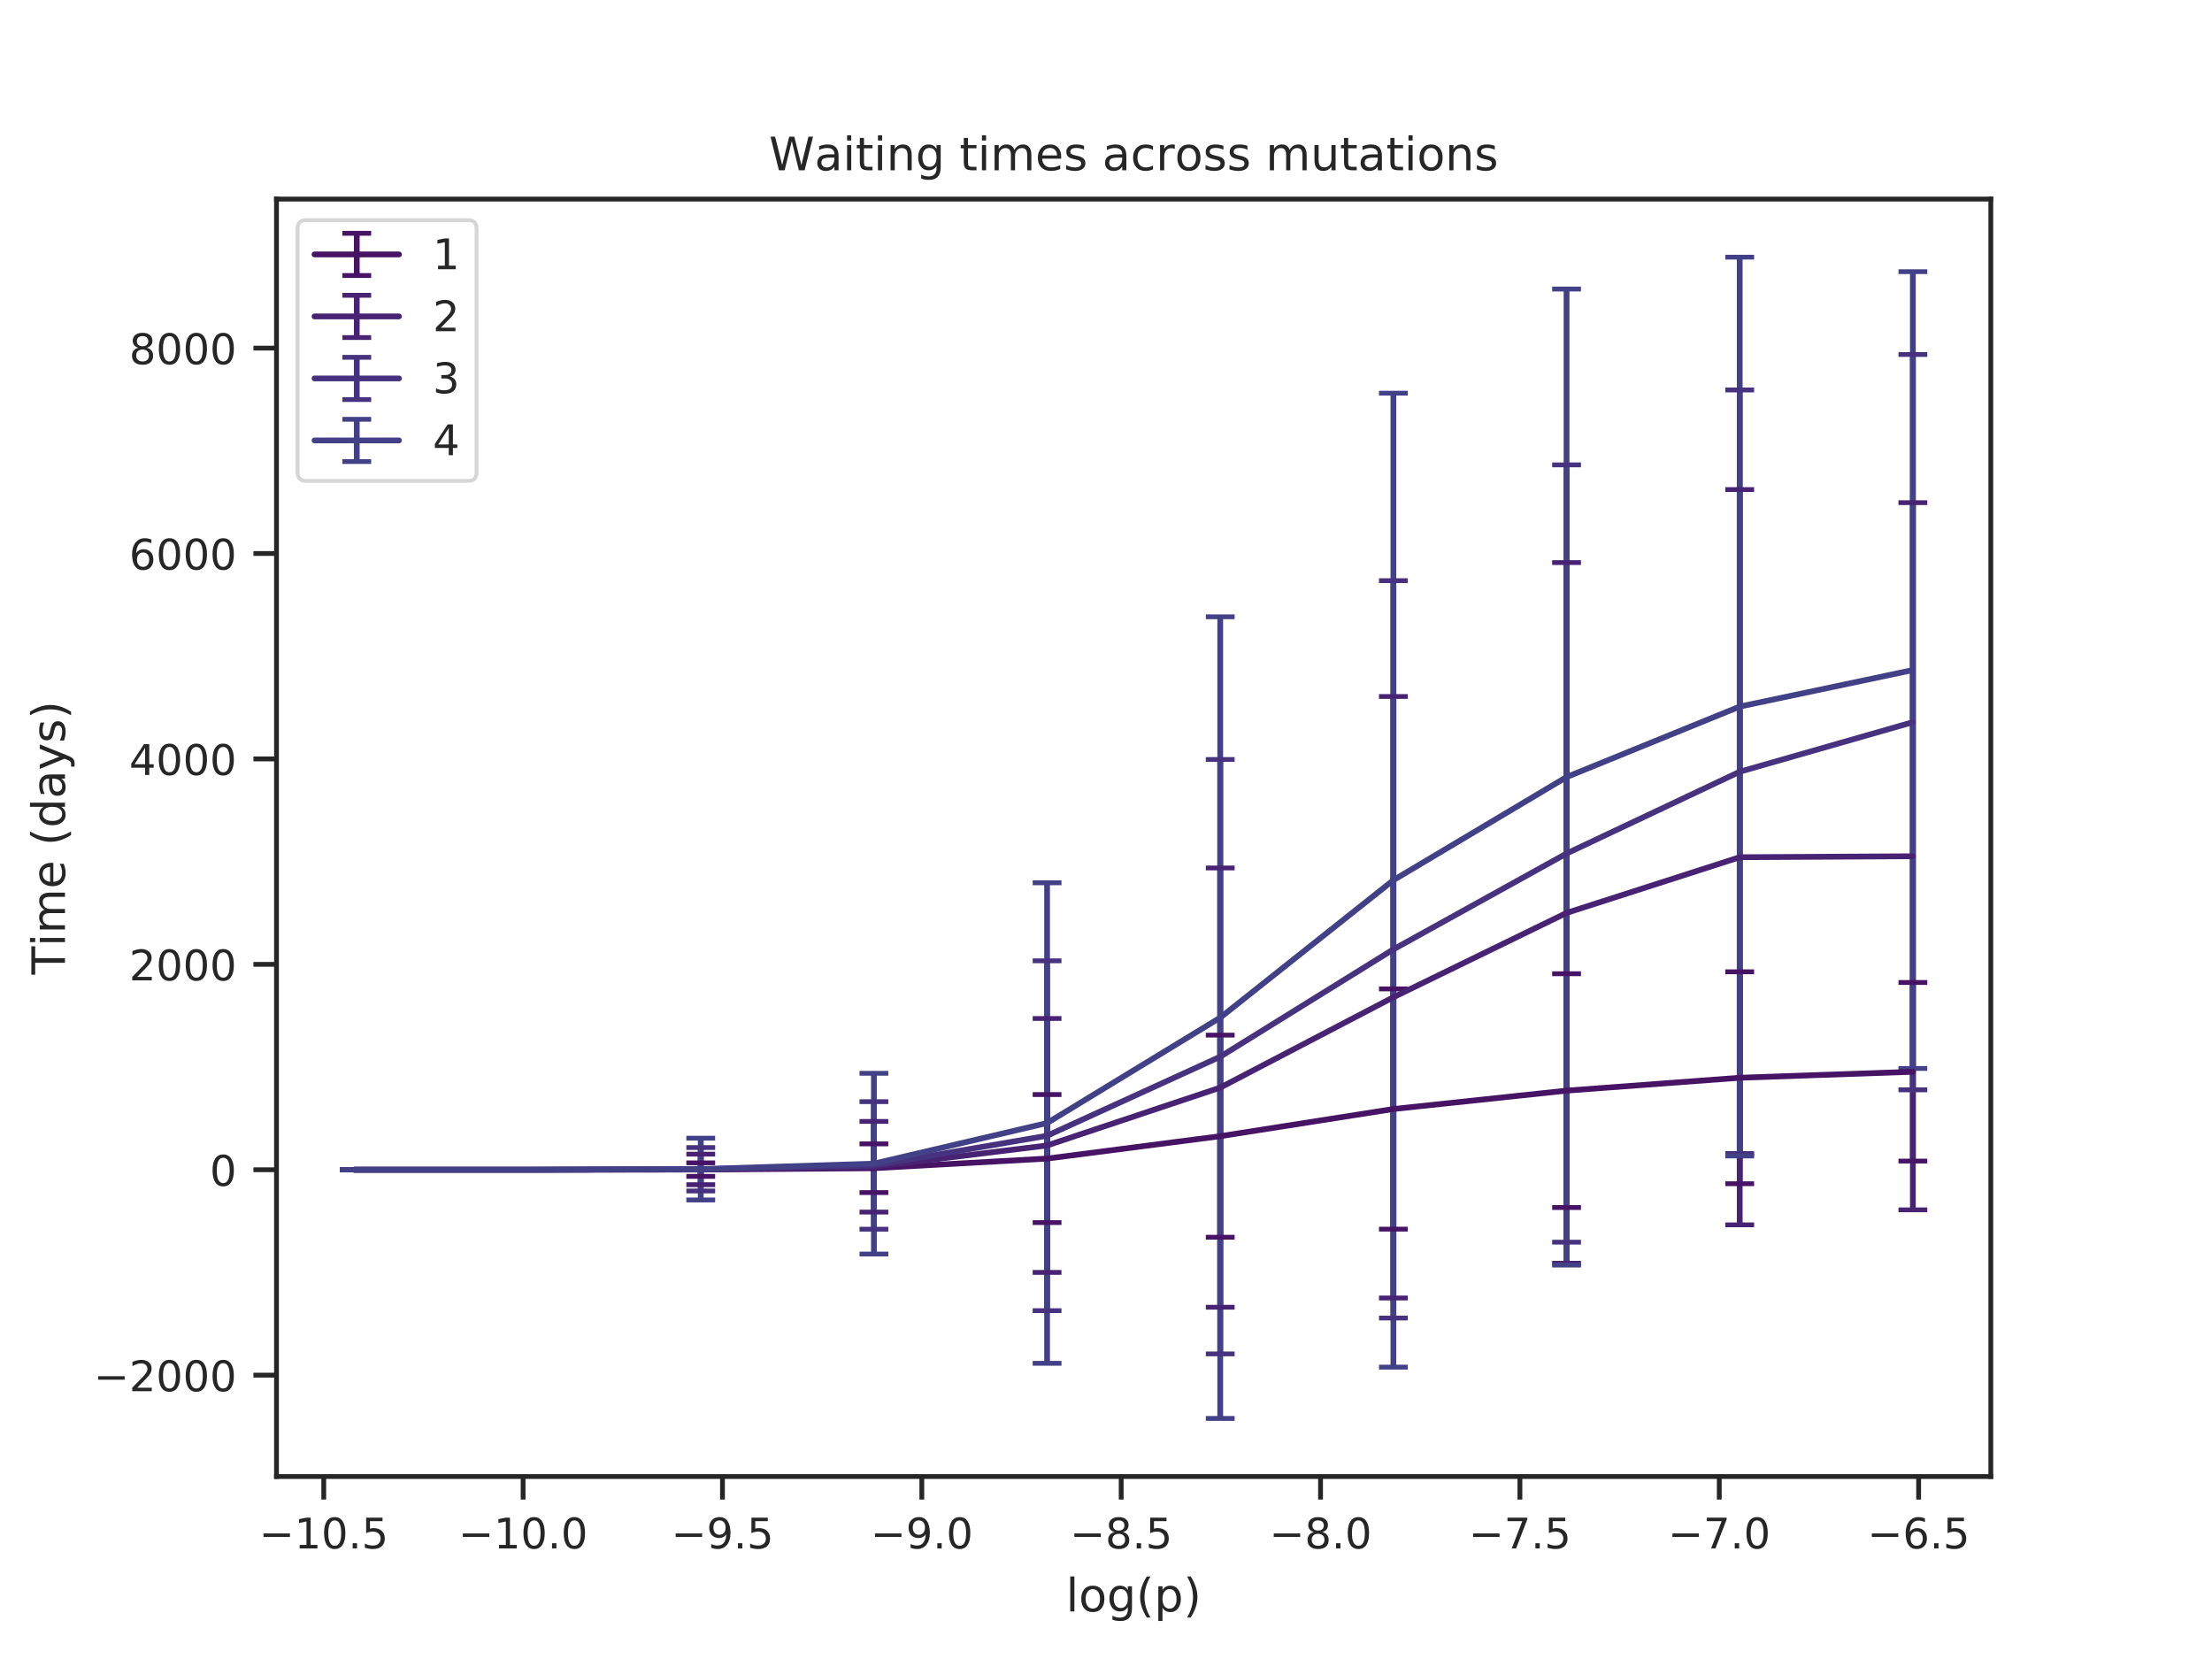 <?xml version="1.0" encoding="utf-8" standalone="no"?>
<!DOCTYPE svg PUBLIC "-//W3C//DTD SVG 1.1//EN"
  "http://www.w3.org/Graphics/SVG/1.1/DTD/svg11.dtd">
<!-- Created with matplotlib (http://matplotlib.org/) -->
<svg height="345.6pt" version="1.1" viewBox="0 0 460.8 345.6" width="460.8pt" xmlns="http://www.w3.org/2000/svg" xmlns:xlink="http://www.w3.org/1999/xlink">
 <defs>
  <style type="text/css">
*{stroke-linecap:butt;stroke-linejoin:round;}
  </style>
 </defs>
 <g id="figure_1">
  <g id="patch_1">
   <path d="M 0 345.6 
L 460.8 345.6 
L 460.8 0 
L 0 0 
z
" style="fill:#ffffff;"/>
  </g>
  <g id="axes_1">
   <g id="patch_2">
    <path d="M 57.6 307.584 
L 414.72 307.584 
L 414.72 41.472 
L 57.6 41.472 
z
" style="fill:#ffffff;"/>
   </g>
   <g id="matplotlib.axis_1">
    <g id="xtick_1">
     <g id="line2d_1">
      <defs>
       <path d="M 0 0 
L 0 4.8 
" id="m72148e9b95" style="stroke:#262626;"/>
      </defs>
      <g>
       <use style="fill:#262626;stroke:#262626;" x="67.443" xlink:href="#m72148e9b95" y="307.584"/>
      </g>
     </g>
     <g id="text_1">
      <!-- −10.5 -->
      <defs>
       <path d="M 10.594 35.5 
L 73.188 35.5 
L 73.188 27.203 
L 10.594 27.203 
z
" id="DejaVuSans-2212"/>
       <path d="M 12.406 8.297 
L 28.516 8.297 
L 28.516 63.922 
L 10.984 60.406 
L 10.984 69.391 
L 28.422 72.906 
L 38.281 72.906 
L 38.281 8.297 
L 54.391 8.297 
L 54.391 0 
L 12.406 0 
z
" id="DejaVuSans-31"/>
       <path d="M 31.781 66.406 
Q 24.172 66.406 20.328 58.906 
Q 16.5 51.422 16.5 36.375 
Q 16.5 21.391 20.328 13.891 
Q 24.172 6.391 31.781 6.391 
Q 39.453 6.391 43.281 13.891 
Q 47.125 21.391 47.125 36.375 
Q 47.125 51.422 43.281 58.906 
Q 39.453 66.406 31.781 66.406 
z
M 31.781 74.219 
Q 44.047 74.219 50.516 64.516 
Q 56.984 54.828 56.984 36.375 
Q 56.984 17.969 50.516 8.266 
Q 44.047 -1.422 31.781 -1.422 
Q 19.531 -1.422 13.062 8.266 
Q 6.594 17.969 6.594 36.375 
Q 6.594 54.828 13.062 64.516 
Q 19.531 74.219 31.781 74.219 
z
" id="DejaVuSans-30"/>
       <path d="M 10.688 12.406 
L 21 12.406 
L 21 0 
L 10.688 0 
z
" id="DejaVuSans-2e"/>
       <path d="M 10.797 72.906 
L 49.516 72.906 
L 49.516 64.594 
L 19.828 64.594 
L 19.828 46.734 
Q 21.969 47.469 24.109 47.828 
Q 26.266 48.188 28.422 48.188 
Q 40.625 48.188 47.75 41.5 
Q 54.891 34.812 54.891 23.391 
Q 54.891 11.625 47.562 5.094 
Q 40.234 -1.422 26.906 -1.422 
Q 22.312 -1.422 17.547 -0.641 
Q 12.797 0.141 7.719 1.703 
L 7.719 11.625 
Q 12.109 9.234 16.797 8.062 
Q 21.484 6.891 26.703 6.891 
Q 35.156 6.891 40.078 11.328 
Q 45.016 15.766 45.016 23.391 
Q 45.016 31 40.078 35.438 
Q 35.156 39.891 26.703 39.891 
Q 22.75 39.891 18.812 39.016 
Q 14.891 38.141 10.797 36.281 
z
" id="DejaVuSans-35"/>
      </defs>
      <g style="fill:#262626;" transform="translate(53.959 322.571)scale(0.088 -0.088)">
       <use xlink:href="#DejaVuSans-2212"/>
       <use x="83.789" xlink:href="#DejaVuSans-31"/>
       <use x="147.412" xlink:href="#DejaVuSans-30"/>
       <use x="211.035" xlink:href="#DejaVuSans-2e"/>
       <use x="242.822" xlink:href="#DejaVuSans-35"/>
      </g>
     </g>
    </g>
    <g id="xtick_2">
     <g id="line2d_2">
      <g>
       <use style="fill:#262626;stroke:#262626;" x="108.973" xlink:href="#m72148e9b95" y="307.584"/>
      </g>
     </g>
     <g id="text_2">
      <!-- −10.0 -->
      <g style="fill:#262626;" transform="translate(95.489 322.571)scale(0.088 -0.088)">
       <use xlink:href="#DejaVuSans-2212"/>
       <use x="83.789" xlink:href="#DejaVuSans-31"/>
       <use x="147.412" xlink:href="#DejaVuSans-30"/>
       <use x="211.035" xlink:href="#DejaVuSans-2e"/>
       <use x="242.822" xlink:href="#DejaVuSans-30"/>
      </g>
     </g>
    </g>
    <g id="xtick_3">
     <g id="line2d_3">
      <g>
       <use style="fill:#262626;stroke:#262626;" x="150.503" xlink:href="#m72148e9b95" y="307.584"/>
      </g>
     </g>
     <g id="text_3">
      <!-- −9.5 -->
      <defs>
       <path d="M 10.984 1.516 
L 10.984 10.5 
Q 14.703 8.734 18.5 7.812 
Q 22.312 6.891 25.984 6.891 
Q 35.75 6.891 40.891 13.453 
Q 46.047 20.016 46.781 33.406 
Q 43.953 29.203 39.594 26.953 
Q 35.25 24.703 29.984 24.703 
Q 19.047 24.703 12.672 31.312 
Q 6.297 37.938 6.297 49.422 
Q 6.297 60.641 12.938 67.422 
Q 19.578 74.219 30.609 74.219 
Q 43.266 74.219 49.922 64.516 
Q 56.594 54.828 56.594 36.375 
Q 56.594 19.141 48.406 8.859 
Q 40.234 -1.422 26.422 -1.422 
Q 22.703 -1.422 18.891 -0.688 
Q 15.094 0.047 10.984 1.516 
z
M 30.609 32.422 
Q 37.25 32.422 41.125 36.953 
Q 45.016 41.5 45.016 49.422 
Q 45.016 57.281 41.125 61.844 
Q 37.25 66.406 30.609 66.406 
Q 23.969 66.406 20.094 61.844 
Q 16.219 57.281 16.219 49.422 
Q 16.219 41.5 20.094 36.953 
Q 23.969 32.422 30.609 32.422 
z
" id="DejaVuSans-39"/>
      </defs>
      <g style="fill:#262626;" transform="translate(139.819 322.571)scale(0.088 -0.088)">
       <use xlink:href="#DejaVuSans-2212"/>
       <use x="83.789" xlink:href="#DejaVuSans-39"/>
       <use x="147.412" xlink:href="#DejaVuSans-2e"/>
       <use x="179.199" xlink:href="#DejaVuSans-35"/>
      </g>
     </g>
    </g>
    <g id="xtick_4">
     <g id="line2d_4">
      <g>
       <use style="fill:#262626;stroke:#262626;" x="192.033" xlink:href="#m72148e9b95" y="307.584"/>
      </g>
     </g>
     <g id="text_4">
      <!-- −9.0 -->
      <g style="fill:#262626;" transform="translate(181.349 322.571)scale(0.088 -0.088)">
       <use xlink:href="#DejaVuSans-2212"/>
       <use x="83.789" xlink:href="#DejaVuSans-39"/>
       <use x="147.412" xlink:href="#DejaVuSans-2e"/>
       <use x="179.199" xlink:href="#DejaVuSans-30"/>
      </g>
     </g>
    </g>
    <g id="xtick_5">
     <g id="line2d_5">
      <g>
       <use style="fill:#262626;stroke:#262626;" x="233.564" xlink:href="#m72148e9b95" y="307.584"/>
      </g>
     </g>
     <g id="text_5">
      <!-- −8.5 -->
      <defs>
       <path d="M 31.781 34.625 
Q 24.75 34.625 20.719 30.859 
Q 16.703 27.094 16.703 20.516 
Q 16.703 13.922 20.719 10.156 
Q 24.75 6.391 31.781 6.391 
Q 38.812 6.391 42.859 10.172 
Q 46.922 13.969 46.922 20.516 
Q 46.922 27.094 42.891 30.859 
Q 38.875 34.625 31.781 34.625 
z
M 21.922 38.812 
Q 15.578 40.375 12.031 44.719 
Q 8.5 49.078 8.5 55.328 
Q 8.5 64.062 14.719 69.141 
Q 20.953 74.219 31.781 74.219 
Q 42.672 74.219 48.875 69.141 
Q 55.078 64.062 55.078 55.328 
Q 55.078 49.078 51.531 44.719 
Q 48 40.375 41.703 38.812 
Q 48.828 37.156 52.797 32.312 
Q 56.781 27.484 56.781 20.516 
Q 56.781 9.906 50.312 4.234 
Q 43.844 -1.422 31.781 -1.422 
Q 19.734 -1.422 13.25 4.234 
Q 6.781 9.906 6.781 20.516 
Q 6.781 27.484 10.781 32.312 
Q 14.797 37.156 21.922 38.812 
z
M 18.312 54.391 
Q 18.312 48.734 21.844 45.562 
Q 25.391 42.391 31.781 42.391 
Q 38.141 42.391 41.719 45.562 
Q 45.312 48.734 45.312 54.391 
Q 45.312 60.062 41.719 63.234 
Q 38.141 66.406 31.781 66.406 
Q 25.391 66.406 21.844 63.234 
Q 18.312 60.062 18.312 54.391 
z
" id="DejaVuSans-38"/>
      </defs>
      <g style="fill:#262626;" transform="translate(222.879 322.571)scale(0.088 -0.088)">
       <use xlink:href="#DejaVuSans-2212"/>
       <use x="83.789" xlink:href="#DejaVuSans-38"/>
       <use x="147.412" xlink:href="#DejaVuSans-2e"/>
       <use x="179.199" xlink:href="#DejaVuSans-35"/>
      </g>
     </g>
    </g>
    <g id="xtick_6">
     <g id="line2d_6">
      <g>
       <use style="fill:#262626;stroke:#262626;" x="275.094" xlink:href="#m72148e9b95" y="307.584"/>
      </g>
     </g>
     <g id="text_6">
      <!-- −8.0 -->
      <g style="fill:#262626;" transform="translate(264.41 322.571)scale(0.088 -0.088)">
       <use xlink:href="#DejaVuSans-2212"/>
       <use x="83.789" xlink:href="#DejaVuSans-38"/>
       <use x="147.412" xlink:href="#DejaVuSans-2e"/>
       <use x="179.199" xlink:href="#DejaVuSans-30"/>
      </g>
     </g>
    </g>
    <g id="xtick_7">
     <g id="line2d_7">
      <g>
       <use style="fill:#262626;stroke:#262626;" x="316.624" xlink:href="#m72148e9b95" y="307.584"/>
      </g>
     </g>
     <g id="text_7">
      <!-- −7.5 -->
      <defs>
       <path d="M 8.203 72.906 
L 55.078 72.906 
L 55.078 68.703 
L 28.609 0 
L 18.312 0 
L 43.219 64.594 
L 8.203 64.594 
z
" id="DejaVuSans-37"/>
      </defs>
      <g style="fill:#262626;" transform="translate(305.94 322.571)scale(0.088 -0.088)">
       <use xlink:href="#DejaVuSans-2212"/>
       <use x="83.789" xlink:href="#DejaVuSans-37"/>
       <use x="147.412" xlink:href="#DejaVuSans-2e"/>
       <use x="179.199" xlink:href="#DejaVuSans-35"/>
      </g>
     </g>
    </g>
    <g id="xtick_8">
     <g id="line2d_8">
      <g>
       <use style="fill:#262626;stroke:#262626;" x="358.155" xlink:href="#m72148e9b95" y="307.584"/>
      </g>
     </g>
     <g id="text_8">
      <!-- −7.0 -->
      <g style="fill:#262626;" transform="translate(347.47 322.571)scale(0.088 -0.088)">
       <use xlink:href="#DejaVuSans-2212"/>
       <use x="83.789" xlink:href="#DejaVuSans-37"/>
       <use x="147.412" xlink:href="#DejaVuSans-2e"/>
       <use x="179.199" xlink:href="#DejaVuSans-30"/>
      </g>
     </g>
    </g>
    <g id="xtick_9">
     <g id="line2d_9">
      <g>
       <use style="fill:#262626;stroke:#262626;" x="399.685" xlink:href="#m72148e9b95" y="307.584"/>
      </g>
     </g>
     <g id="text_9">
      <!-- −6.5 -->
      <defs>
       <path d="M 33.016 40.375 
Q 26.375 40.375 22.484 35.828 
Q 18.609 31.297 18.609 23.391 
Q 18.609 15.531 22.484 10.953 
Q 26.375 6.391 33.016 6.391 
Q 39.656 6.391 43.531 10.953 
Q 47.406 15.531 47.406 23.391 
Q 47.406 31.297 43.531 35.828 
Q 39.656 40.375 33.016 40.375 
z
M 52.594 71.297 
L 52.594 62.312 
Q 48.875 64.062 45.094 64.984 
Q 41.312 65.922 37.594 65.922 
Q 27.828 65.922 22.672 59.328 
Q 17.531 52.734 16.797 39.406 
Q 19.672 43.656 24.016 45.922 
Q 28.375 48.188 33.594 48.188 
Q 44.578 48.188 50.953 41.516 
Q 57.328 34.859 57.328 23.391 
Q 57.328 12.156 50.688 5.359 
Q 44.047 -1.422 33.016 -1.422 
Q 20.359 -1.422 13.672 8.266 
Q 6.984 17.969 6.984 36.375 
Q 6.984 53.656 15.188 63.938 
Q 23.391 74.219 37.203 74.219 
Q 40.922 74.219 44.703 73.484 
Q 48.484 72.75 52.594 71.297 
z
" id="DejaVuSans-36"/>
      </defs>
      <g style="fill:#262626;" transform="translate(389 322.571)scale(0.088 -0.088)">
       <use xlink:href="#DejaVuSans-2212"/>
       <use x="83.789" xlink:href="#DejaVuSans-36"/>
       <use x="147.412" xlink:href="#DejaVuSans-2e"/>
       <use x="179.199" xlink:href="#DejaVuSans-35"/>
      </g>
     </g>
    </g>
    <g id="text_10">
     <!-- log(p) -->
     <defs>
      <path d="M 9.422 75.984 
L 18.406 75.984 
L 18.406 0 
L 9.422 0 
z
" id="DejaVuSans-6c"/>
      <path d="M 30.609 48.391 
Q 23.391 48.391 19.188 42.75 
Q 14.984 37.109 14.984 27.297 
Q 14.984 17.484 19.156 11.844 
Q 23.344 6.203 30.609 6.203 
Q 37.797 6.203 41.984 11.859 
Q 46.188 17.531 46.188 27.297 
Q 46.188 37.016 41.984 42.703 
Q 37.797 48.391 30.609 48.391 
z
M 30.609 56 
Q 42.328 56 49.016 48.375 
Q 55.719 40.766 55.719 27.297 
Q 55.719 13.875 49.016 6.219 
Q 42.328 -1.422 30.609 -1.422 
Q 18.844 -1.422 12.172 6.219 
Q 5.516 13.875 5.516 27.297 
Q 5.516 40.766 12.172 48.375 
Q 18.844 56 30.609 56 
z
" id="DejaVuSans-6f"/>
      <path d="M 45.406 27.984 
Q 45.406 37.75 41.375 43.109 
Q 37.359 48.484 30.078 48.484 
Q 22.859 48.484 18.828 43.109 
Q 14.797 37.75 14.797 27.984 
Q 14.797 18.266 18.828 12.891 
Q 22.859 7.516 30.078 7.516 
Q 37.359 7.516 41.375 12.891 
Q 45.406 18.266 45.406 27.984 
z
M 54.391 6.781 
Q 54.391 -7.172 48.188 -13.984 
Q 42 -20.797 29.203 -20.797 
Q 24.469 -20.797 20.266 -20.094 
Q 16.062 -19.391 12.109 -17.922 
L 12.109 -9.188 
Q 16.062 -11.328 19.922 -12.344 
Q 23.781 -13.375 27.781 -13.375 
Q 36.625 -13.375 41.016 -8.766 
Q 45.406 -4.156 45.406 5.172 
L 45.406 9.625 
Q 42.625 4.781 38.281 2.391 
Q 33.938 0 27.875 0 
Q 17.828 0 11.672 7.656 
Q 5.516 15.328 5.516 27.984 
Q 5.516 40.672 11.672 48.328 
Q 17.828 56 27.875 56 
Q 33.938 56 38.281 53.609 
Q 42.625 51.219 45.406 46.391 
L 45.406 54.688 
L 54.391 54.688 
z
" id="DejaVuSans-67"/>
      <path d="M 31 75.875 
Q 24.469 64.656 21.281 53.656 
Q 18.109 42.672 18.109 31.391 
Q 18.109 20.125 21.312 9.062 
Q 24.516 -2 31 -13.188 
L 23.188 -13.188 
Q 15.875 -1.703 12.234 9.375 
Q 8.594 20.453 8.594 31.391 
Q 8.594 42.281 12.203 53.312 
Q 15.828 64.359 23.188 75.875 
z
" id="DejaVuSans-28"/>
      <path d="M 18.109 8.203 
L 18.109 -20.797 
L 9.078 -20.797 
L 9.078 54.688 
L 18.109 54.688 
L 18.109 46.391 
Q 20.953 51.266 25.266 53.625 
Q 29.594 56 35.594 56 
Q 45.562 56 51.781 48.094 
Q 58.016 40.188 58.016 27.297 
Q 58.016 14.406 51.781 6.484 
Q 45.562 -1.422 35.594 -1.422 
Q 29.594 -1.422 25.266 0.953 
Q 20.953 3.328 18.109 8.203 
z
M 48.688 27.297 
Q 48.688 37.203 44.609 42.844 
Q 40.531 48.484 33.406 48.484 
Q 26.266 48.484 22.188 42.844 
Q 18.109 37.203 18.109 27.297 
Q 18.109 17.391 22.188 11.75 
Q 26.266 6.109 33.406 6.109 
Q 40.531 6.109 44.609 11.75 
Q 48.688 17.391 48.688 27.297 
z
" id="DejaVuSans-70"/>
      <path d="M 8.016 75.875 
L 15.828 75.875 
Q 23.141 64.359 26.781 53.312 
Q 30.422 42.281 30.422 31.391 
Q 30.422 20.453 26.781 9.375 
Q 23.141 -1.703 15.828 -13.188 
L 8.016 -13.188 
Q 14.5 -2 17.703 9.062 
Q 20.906 20.125 20.906 31.391 
Q 20.906 42.672 17.703 53.656 
Q 14.5 64.656 8.016 75.875 
z
" id="DejaVuSans-29"/>
     </defs>
     <g style="fill:#262626;" transform="translate(222.049 335.695)scale(0.096 -0.096)">
      <use xlink:href="#DejaVuSans-6c"/>
      <use x="27.783" xlink:href="#DejaVuSans-6f"/>
      <use x="88.965" xlink:href="#DejaVuSans-67"/>
      <use x="152.441" xlink:href="#DejaVuSans-28"/>
      <use x="191.455" xlink:href="#DejaVuSans-70"/>
      <use x="254.932" xlink:href="#DejaVuSans-29"/>
     </g>
    </g>
   </g>
   <g id="matplotlib.axis_2">
    <g id="ytick_1">
     <g id="line2d_10">
      <defs>
       <path d="M 0 0 
L -4.8 0 
" id="m9ad9125409" style="stroke:#262626;"/>
      </defs>
      <g>
       <use style="fill:#262626;stroke:#262626;" x="57.6" xlink:href="#m9ad9125409" y="286.469"/>
      </g>
     </g>
     <g id="text_11">
      <!-- −2000 -->
      <defs>
       <path d="M 19.188 8.297 
L 53.609 8.297 
L 53.609 0 
L 7.328 0 
L 7.328 8.297 
Q 12.938 14.109 22.625 23.891 
Q 32.328 33.688 34.812 36.531 
Q 39.547 41.844 41.422 45.531 
Q 43.312 49.219 43.312 52.781 
Q 43.312 58.594 39.234 62.25 
Q 35.156 65.922 28.609 65.922 
Q 23.969 65.922 18.812 64.312 
Q 13.672 62.703 7.812 59.422 
L 7.812 69.391 
Q 13.766 71.781 18.938 73 
Q 24.125 74.219 28.422 74.219 
Q 39.75 74.219 46.484 68.547 
Q 53.219 62.891 53.219 53.422 
Q 53.219 48.922 51.531 44.891 
Q 49.859 40.875 45.406 35.406 
Q 44.188 33.984 37.641 27.219 
Q 31.109 20.453 19.188 8.297 
z
" id="DejaVuSans-32"/>
      </defs>
      <g style="fill:#262626;" transform="translate(19.53 289.812)scale(0.088 -0.088)">
       <use xlink:href="#DejaVuSans-2212"/>
       <use x="83.789" xlink:href="#DejaVuSans-32"/>
       <use x="147.412" xlink:href="#DejaVuSans-30"/>
       <use x="211.035" xlink:href="#DejaVuSans-30"/>
       <use x="274.658" xlink:href="#DejaVuSans-30"/>
      </g>
     </g>
    </g>
    <g id="ytick_2">
     <g id="line2d_11">
      <g>
       <use style="fill:#262626;stroke:#262626;" x="57.6" xlink:href="#m9ad9125409" y="243.679"/>
      </g>
     </g>
     <g id="text_12">
      <!-- 0 -->
      <g style="fill:#262626;" transform="translate(43.701 247.022)scale(0.088 -0.088)">
       <use xlink:href="#DejaVuSans-30"/>
      </g>
     </g>
    </g>
    <g id="ytick_3">
     <g id="line2d_12">
      <g>
       <use style="fill:#262626;stroke:#262626;" x="57.6" xlink:href="#m9ad9125409" y="200.888"/>
      </g>
     </g>
     <g id="text_13">
      <!-- 2000 -->
      <g style="fill:#262626;" transform="translate(26.904 204.232)scale(0.088 -0.088)">
       <use xlink:href="#DejaVuSans-32"/>
       <use x="63.623" xlink:href="#DejaVuSans-30"/>
       <use x="127.246" xlink:href="#DejaVuSans-30"/>
       <use x="190.869" xlink:href="#DejaVuSans-30"/>
      </g>
     </g>
    </g>
    <g id="ytick_4">
     <g id="line2d_13">
      <g>
       <use style="fill:#262626;stroke:#262626;" x="57.6" xlink:href="#m9ad9125409" y="158.098"/>
      </g>
     </g>
     <g id="text_14">
      <!-- 4000 -->
      <defs>
       <path d="M 37.797 64.312 
L 12.891 25.391 
L 37.797 25.391 
z
M 35.203 72.906 
L 47.609 72.906 
L 47.609 25.391 
L 58.016 25.391 
L 58.016 17.188 
L 47.609 17.188 
L 47.609 0 
L 37.797 0 
L 37.797 17.188 
L 4.891 17.188 
L 4.891 26.703 
z
" id="DejaVuSans-34"/>
      </defs>
      <g style="fill:#262626;" transform="translate(26.904 161.441)scale(0.088 -0.088)">
       <use xlink:href="#DejaVuSans-34"/>
       <use x="63.623" xlink:href="#DejaVuSans-30"/>
       <use x="127.246" xlink:href="#DejaVuSans-30"/>
       <use x="190.869" xlink:href="#DejaVuSans-30"/>
      </g>
     </g>
    </g>
    <g id="ytick_5">
     <g id="line2d_14">
      <g>
       <use style="fill:#262626;stroke:#262626;" x="57.6" xlink:href="#m9ad9125409" y="115.308"/>
      </g>
     </g>
     <g id="text_15">
      <!-- 6000 -->
      <g style="fill:#262626;" transform="translate(26.904 118.651)scale(0.088 -0.088)">
       <use xlink:href="#DejaVuSans-36"/>
       <use x="63.623" xlink:href="#DejaVuSans-30"/>
       <use x="127.246" xlink:href="#DejaVuSans-30"/>
       <use x="190.869" xlink:href="#DejaVuSans-30"/>
      </g>
     </g>
    </g>
    <g id="ytick_6">
     <g id="line2d_15">
      <g>
       <use style="fill:#262626;stroke:#262626;" x="57.6" xlink:href="#m9ad9125409" y="72.517"/>
      </g>
     </g>
     <g id="text_16">
      <!-- 8000 -->
      <g style="fill:#262626;" transform="translate(26.904 75.861)scale(0.088 -0.088)">
       <use xlink:href="#DejaVuSans-38"/>
       <use x="63.623" xlink:href="#DejaVuSans-30"/>
       <use x="127.246" xlink:href="#DejaVuSans-30"/>
       <use x="190.869" xlink:href="#DejaVuSans-30"/>
      </g>
     </g>
    </g>
    <g id="text_17">
     <!-- Time (days) -->
     <defs>
      <path d="M -0.297 72.906 
L 61.375 72.906 
L 61.375 64.594 
L 35.5 64.594 
L 35.5 0 
L 25.594 0 
L 25.594 64.594 
L -0.297 64.594 
z
" id="DejaVuSans-54"/>
      <path d="M 9.422 54.688 
L 18.406 54.688 
L 18.406 0 
L 9.422 0 
z
M 9.422 75.984 
L 18.406 75.984 
L 18.406 64.594 
L 9.422 64.594 
z
" id="DejaVuSans-69"/>
      <path d="M 52 44.188 
Q 55.375 50.25 60.062 53.125 
Q 64.75 56 71.094 56 
Q 79.641 56 84.281 50.016 
Q 88.922 44.047 88.922 33.016 
L 88.922 0 
L 79.891 0 
L 79.891 32.719 
Q 79.891 40.578 77.094 44.375 
Q 74.312 48.188 68.609 48.188 
Q 61.625 48.188 57.562 43.547 
Q 53.516 38.922 53.516 30.906 
L 53.516 0 
L 44.484 0 
L 44.484 32.719 
Q 44.484 40.625 41.703 44.406 
Q 38.922 48.188 33.109 48.188 
Q 26.219 48.188 22.156 43.531 
Q 18.109 38.875 18.109 30.906 
L 18.109 0 
L 9.078 0 
L 9.078 54.688 
L 18.109 54.688 
L 18.109 46.188 
Q 21.188 51.219 25.484 53.609 
Q 29.781 56 35.688 56 
Q 41.656 56 45.828 52.969 
Q 50 49.953 52 44.188 
z
" id="DejaVuSans-6d"/>
      <path d="M 56.203 29.594 
L 56.203 25.203 
L 14.891 25.203 
Q 15.484 15.922 20.484 11.062 
Q 25.484 6.203 34.422 6.203 
Q 39.594 6.203 44.453 7.469 
Q 49.312 8.734 54.109 11.281 
L 54.109 2.781 
Q 49.266 0.734 44.188 -0.344 
Q 39.109 -1.422 33.891 -1.422 
Q 20.797 -1.422 13.156 6.188 
Q 5.516 13.812 5.516 26.812 
Q 5.516 40.234 12.766 48.109 
Q 20.016 56 32.328 56 
Q 43.359 56 49.781 48.891 
Q 56.203 41.797 56.203 29.594 
z
M 47.219 32.234 
Q 47.125 39.594 43.094 43.984 
Q 39.062 48.391 32.422 48.391 
Q 24.906 48.391 20.391 44.141 
Q 15.875 39.891 15.188 32.172 
z
" id="DejaVuSans-65"/>
      <path id="DejaVuSans-20"/>
      <path d="M 45.406 46.391 
L 45.406 75.984 
L 54.391 75.984 
L 54.391 0 
L 45.406 0 
L 45.406 8.203 
Q 42.578 3.328 38.25 0.953 
Q 33.938 -1.422 27.875 -1.422 
Q 17.969 -1.422 11.734 6.484 
Q 5.516 14.406 5.516 27.297 
Q 5.516 40.188 11.734 48.094 
Q 17.969 56 27.875 56 
Q 33.938 56 38.25 53.625 
Q 42.578 51.266 45.406 46.391 
z
M 14.797 27.297 
Q 14.797 17.391 18.875 11.75 
Q 22.953 6.109 30.078 6.109 
Q 37.203 6.109 41.297 11.75 
Q 45.406 17.391 45.406 27.297 
Q 45.406 37.203 41.297 42.844 
Q 37.203 48.484 30.078 48.484 
Q 22.953 48.484 18.875 42.844 
Q 14.797 37.203 14.797 27.297 
z
" id="DejaVuSans-64"/>
      <path d="M 34.281 27.484 
Q 23.391 27.484 19.188 25 
Q 14.984 22.516 14.984 16.5 
Q 14.984 11.719 18.141 8.906 
Q 21.297 6.109 26.703 6.109 
Q 34.188 6.109 38.703 11.406 
Q 43.219 16.703 43.219 25.484 
L 43.219 27.484 
z
M 52.203 31.203 
L 52.203 0 
L 43.219 0 
L 43.219 8.297 
Q 40.141 3.328 35.547 0.953 
Q 30.953 -1.422 24.312 -1.422 
Q 15.922 -1.422 10.953 3.297 
Q 6 8.016 6 15.922 
Q 6 25.141 12.172 29.828 
Q 18.359 34.516 30.609 34.516 
L 43.219 34.516 
L 43.219 35.406 
Q 43.219 41.609 39.141 45 
Q 35.062 48.391 27.688 48.391 
Q 23 48.391 18.547 47.266 
Q 14.109 46.141 10.016 43.891 
L 10.016 52.203 
Q 14.938 54.109 19.578 55.047 
Q 24.219 56 28.609 56 
Q 40.484 56 46.344 49.844 
Q 52.203 43.703 52.203 31.203 
z
" id="DejaVuSans-61"/>
      <path d="M 32.172 -5.078 
Q 28.375 -14.844 24.75 -17.812 
Q 21.141 -20.797 15.094 -20.797 
L 7.906 -20.797 
L 7.906 -13.281 
L 13.188 -13.281 
Q 16.891 -13.281 18.938 -11.516 
Q 21 -9.766 23.484 -3.219 
L 25.094 0.875 
L 2.984 54.688 
L 12.5 54.688 
L 29.594 11.922 
L 46.688 54.688 
L 56.203 54.688 
z
" id="DejaVuSans-79"/>
      <path d="M 44.281 53.078 
L 44.281 44.578 
Q 40.484 46.531 36.375 47.5 
Q 32.281 48.484 27.875 48.484 
Q 21.188 48.484 17.844 46.438 
Q 14.5 44.391 14.5 40.281 
Q 14.5 37.156 16.891 35.375 
Q 19.281 33.594 26.516 31.984 
L 29.594 31.297 
Q 39.156 29.25 43.188 25.516 
Q 47.219 21.781 47.219 15.094 
Q 47.219 7.469 41.188 3.016 
Q 35.156 -1.422 24.609 -1.422 
Q 20.219 -1.422 15.453 -0.562 
Q 10.688 0.297 5.422 2 
L 5.422 11.281 
Q 10.406 8.688 15.234 7.391 
Q 20.062 6.109 24.812 6.109 
Q 31.156 6.109 34.562 8.281 
Q 37.984 10.453 37.984 14.406 
Q 37.984 18.062 35.516 20.016 
Q 33.062 21.969 24.703 23.781 
L 21.578 24.516 
Q 13.234 26.266 9.516 29.906 
Q 5.812 33.547 5.812 39.891 
Q 5.812 47.609 11.281 51.797 
Q 16.75 56 26.812 56 
Q 31.781 56 36.172 55.266 
Q 40.578 54.547 44.281 53.078 
z
" id="DejaVuSans-73"/>
     </defs>
     <g style="fill:#262626;" transform="translate(13.533 203.021)rotate(-90)scale(0.096 -0.096)">
      <use xlink:href="#DejaVuSans-54"/>
      <use x="61.037" xlink:href="#DejaVuSans-69"/>
      <use x="88.82" xlink:href="#DejaVuSans-6d"/>
      <use x="186.232" xlink:href="#DejaVuSans-65"/>
      <use x="247.756" xlink:href="#DejaVuSans-20"/>
      <use x="279.543" xlink:href="#DejaVuSans-28"/>
      <use x="318.557" xlink:href="#DejaVuSans-64"/>
      <use x="382.033" xlink:href="#DejaVuSans-61"/>
      <use x="443.312" xlink:href="#DejaVuSans-79"/>
      <use x="502.492" xlink:href="#DejaVuSans-73"/>
      <use x="554.592" xlink:href="#DejaVuSans-29"/>
     </g>
    </g>
   </g>
   <g id="LineCollection_1">
    <path clip-path="url(#pbd5357477a)" d="M 73.833 243.679 
L 73.833 243.679 
" style="fill:none;stroke:#471365;stroke-width:1.2;"/>
    <path clip-path="url(#pbd5357477a)" d="M 109.905 243.679 
L 109.905 243.679 
" style="fill:none;stroke:#471365;stroke-width:1.2;"/>
    <path clip-path="url(#pbd5357477a)" d="M 145.978 245.058 
L 145.978 242.241 
" style="fill:none;stroke:#471365;stroke-width:1.2;"/>
    <path clip-path="url(#pbd5357477a)" d="M 182.051 248.432 
L 182.051 238.287 
" style="fill:none;stroke:#471365;stroke-width:1.2;"/>
    <path clip-path="url(#pbd5357477a)" d="M 218.124 254.69 
L 218.124 228.015 
" style="fill:none;stroke:#471365;stroke-width:1.2;"/>
    <path clip-path="url(#pbd5357477a)" d="M 254.196 257.737 
L 254.196 215.637 
" style="fill:none;stroke:#471365;stroke-width:1.2;"/>
    <path clip-path="url(#pbd5357477a)" d="M 290.269 256.047 
L 290.269 206.007 
" style="fill:none;stroke:#471365;stroke-width:1.2;"/>
    <path clip-path="url(#pbd5357477a)" d="M 326.342 251.546 
L 326.342 202.85 
" style="fill:none;stroke:#471365;stroke-width:1.2;"/>
    <path clip-path="url(#pbd5357477a)" d="M 362.415 246.587 
L 362.415 202.446 
" style="fill:none;stroke:#471365;stroke-width:1.2;"/>
    <path clip-path="url(#pbd5357477a)" d="M 398.487 241.869 
L 398.487 204.668 
" style="fill:none;stroke:#471365;stroke-width:1.2;"/>
   </g>
   <g id="LineCollection_2">
    <path clip-path="url(#pbd5357477a)" d="M 73.833 243.679 
L 73.833 243.679 
" style="fill:none;stroke:#482374;stroke-width:1.2;"/>
    <path clip-path="url(#pbd5357477a)" d="M 109.905 243.679 
L 109.905 243.679 
" style="fill:none;stroke:#482374;stroke-width:1.2;"/>
    <path clip-path="url(#pbd5357477a)" d="M 145.978 246.794 
L 145.978 240.435 
" style="fill:none;stroke:#482374;stroke-width:1.2;"/>
    <path clip-path="url(#pbd5357477a)" d="M 182.051 252.499 
L 182.051 233.616 
" style="fill:none;stroke:#482374;stroke-width:1.2;"/>
    <path clip-path="url(#pbd5357477a)" d="M 218.124 265.064 
L 218.124 212.173 
" style="fill:none;stroke:#482374;stroke-width:1.2;"/>
    <path clip-path="url(#pbd5357477a)" d="M 254.196 272.324 
L 254.196 180.808 
" style="fill:none;stroke:#482374;stroke-width:1.2;"/>
    <path clip-path="url(#pbd5357477a)" d="M 290.269 270.399 
L 290.269 145.087 
" style="fill:none;stroke:#482374;stroke-width:1.2;"/>
    <path clip-path="url(#pbd5357477a)" d="M 326.342 263.155 
L 326.342 117.198 
" style="fill:none;stroke:#482374;stroke-width:1.2;"/>
    <path clip-path="url(#pbd5357477a)" d="M 362.415 255.158 
L 362.415 101.992 
" style="fill:none;stroke:#482374;stroke-width:1.2;"/>
    <path clip-path="url(#pbd5357477a)" d="M 398.487 252.037 
L 398.487 104.712 
" style="fill:none;stroke:#482374;stroke-width:1.2;"/>
   </g>
   <g id="LineCollection_3">
    <path clip-path="url(#pbd5357477a)" d="M 73.833 243.679 
L 73.833 243.679 
" style="fill:none;stroke:#46327e;stroke-width:1.2;"/>
    <path clip-path="url(#pbd5357477a)" d="M 109.905 243.679 
L 109.905 243.679 
" style="fill:none;stroke:#46327e;stroke-width:1.2;"/>
    <path clip-path="url(#pbd5357477a)" d="M 145.978 248.1 
L 145.978 239.059 
" style="fill:none;stroke:#46327e;stroke-width:1.2;"/>
    <path clip-path="url(#pbd5357477a)" d="M 182.051 256.065 
L 182.051 229.501 
" style="fill:none;stroke:#46327e;stroke-width:1.2;"/>
    <path clip-path="url(#pbd5357477a)" d="M 218.124 273.034 
L 218.124 200.15 
" style="fill:none;stroke:#46327e;stroke-width:1.2;"/>
    <path clip-path="url(#pbd5357477a)" d="M 254.196 282.043 
L 254.196 158.216 
" style="fill:none;stroke:#46327e;stroke-width:1.2;"/>
    <path clip-path="url(#pbd5357477a)" d="M 290.269 274.568 
L 290.269 120.965 
" style="fill:none;stroke:#46327e;stroke-width:1.2;"/>
    <path clip-path="url(#pbd5357477a)" d="M 326.342 258.764 
L 326.342 96.841 
" style="fill:none;stroke:#46327e;stroke-width:1.2;"/>
    <path clip-path="url(#pbd5357477a)" d="M 362.415 240.295 
L 362.415 81.237 
" style="fill:none;stroke:#46327e;stroke-width:1.2;"/>
    <path clip-path="url(#pbd5357477a)" d="M 398.487 227.035 
L 398.487 73.846 
" style="fill:none;stroke:#46327e;stroke-width:1.2;"/>
   </g>
   <g id="LineCollection_4">
    <path clip-path="url(#pbd5357477a)" d="M 73.833 243.679 
L 73.833 243.679 
" style="fill:none;stroke:#424086;stroke-width:1.2;"/>
    <path clip-path="url(#pbd5357477a)" d="M 109.905 243.679 
L 109.905 243.679 
" style="fill:none;stroke:#424086;stroke-width:1.2;"/>
    <path clip-path="url(#pbd5357477a)" d="M 145.978 249.975 
L 145.978 237.104 
" style="fill:none;stroke:#424086;stroke-width:1.2;"/>
    <path clip-path="url(#pbd5357477a)" d="M 182.051 261.233 
L 182.051 223.582 
" style="fill:none;stroke:#424086;stroke-width:1.2;"/>
    <path clip-path="url(#pbd5357477a)" d="M 218.124 283.998 
L 218.124 183.901 
" style="fill:none;stroke:#424086;stroke-width:1.2;"/>
    <path clip-path="url(#pbd5357477a)" d="M 254.196 295.488 
L 254.196 128.493 
" style="fill:none;stroke:#424086;stroke-width:1.2;"/>
    <path clip-path="url(#pbd5357477a)" d="M 290.269 284.799 
L 290.269 81.907 
" style="fill:none;stroke:#424086;stroke-width:1.2;"/>
    <path clip-path="url(#pbd5357477a)" d="M 326.342 263.541 
L 326.342 60.209 
" style="fill:none;stroke:#424086;stroke-width:1.2;"/>
    <path clip-path="url(#pbd5357477a)" d="M 362.415 240.812 
L 362.415 53.568 
" style="fill:none;stroke:#424086;stroke-width:1.2;"/>
    <path clip-path="url(#pbd5357477a)" d="M 398.487 222.581 
L 398.487 56.589 
" style="fill:none;stroke:#424086;stroke-width:1.2;"/>
   </g>
   <g id="line2d_16">
    <defs>
     <path d="M 3 0 
L -3 -0 
" id="mae0b129ec7" style="stroke:#471365;"/>
    </defs>
    <g clip-path="url(#pbd5357477a)">
     <use style="fill:#471365;stroke:#471365;" x="73.833" xlink:href="#mae0b129ec7" y="243.679"/>
     <use style="fill:#471365;stroke:#471365;" x="109.905" xlink:href="#mae0b129ec7" y="243.679"/>
     <use style="fill:#471365;stroke:#471365;" x="145.978" xlink:href="#mae0b129ec7" y="245.058"/>
     <use style="fill:#471365;stroke:#471365;" x="182.051" xlink:href="#mae0b129ec7" y="248.432"/>
     <use style="fill:#471365;stroke:#471365;" x="218.124" xlink:href="#mae0b129ec7" y="254.69"/>
     <use style="fill:#471365;stroke:#471365;" x="254.196" xlink:href="#mae0b129ec7" y="257.737"/>
     <use style="fill:#471365;stroke:#471365;" x="290.269" xlink:href="#mae0b129ec7" y="256.047"/>
     <use style="fill:#471365;stroke:#471365;" x="326.342" xlink:href="#mae0b129ec7" y="251.546"/>
     <use style="fill:#471365;stroke:#471365;" x="362.415" xlink:href="#mae0b129ec7" y="246.587"/>
     <use style="fill:#471365;stroke:#471365;" x="398.487" xlink:href="#mae0b129ec7" y="241.869"/>
    </g>
   </g>
   <g id="line2d_17">
    <g clip-path="url(#pbd5357477a)">
     <use style="fill:#471365;stroke:#471365;" x="73.833" xlink:href="#mae0b129ec7" y="243.679"/>
     <use style="fill:#471365;stroke:#471365;" x="109.905" xlink:href="#mae0b129ec7" y="243.679"/>
     <use style="fill:#471365;stroke:#471365;" x="145.978" xlink:href="#mae0b129ec7" y="242.241"/>
     <use style="fill:#471365;stroke:#471365;" x="182.051" xlink:href="#mae0b129ec7" y="238.287"/>
     <use style="fill:#471365;stroke:#471365;" x="218.124" xlink:href="#mae0b129ec7" y="228.015"/>
     <use style="fill:#471365;stroke:#471365;" x="254.196" xlink:href="#mae0b129ec7" y="215.637"/>
     <use style="fill:#471365;stroke:#471365;" x="290.269" xlink:href="#mae0b129ec7" y="206.007"/>
     <use style="fill:#471365;stroke:#471365;" x="326.342" xlink:href="#mae0b129ec7" y="202.85"/>
     <use style="fill:#471365;stroke:#471365;" x="362.415" xlink:href="#mae0b129ec7" y="202.446"/>
     <use style="fill:#471365;stroke:#471365;" x="398.487" xlink:href="#mae0b129ec7" y="204.668"/>
    </g>
   </g>
   <g id="line2d_18">
    <defs>
     <path d="M 3 0 
L -3 -0 
" id="m5c64f0ee54" style="stroke:#482374;"/>
    </defs>
    <g clip-path="url(#pbd5357477a)">
     <use style="fill:#482374;stroke:#482374;" x="73.833" xlink:href="#m5c64f0ee54" y="243.679"/>
     <use style="fill:#482374;stroke:#482374;" x="109.905" xlink:href="#m5c64f0ee54" y="243.679"/>
     <use style="fill:#482374;stroke:#482374;" x="145.978" xlink:href="#m5c64f0ee54" y="246.794"/>
     <use style="fill:#482374;stroke:#482374;" x="182.051" xlink:href="#m5c64f0ee54" y="252.499"/>
     <use style="fill:#482374;stroke:#482374;" x="218.124" xlink:href="#m5c64f0ee54" y="265.064"/>
     <use style="fill:#482374;stroke:#482374;" x="254.196" xlink:href="#m5c64f0ee54" y="272.324"/>
     <use style="fill:#482374;stroke:#482374;" x="290.269" xlink:href="#m5c64f0ee54" y="270.399"/>
     <use style="fill:#482374;stroke:#482374;" x="326.342" xlink:href="#m5c64f0ee54" y="263.155"/>
     <use style="fill:#482374;stroke:#482374;" x="362.415" xlink:href="#m5c64f0ee54" y="255.158"/>
     <use style="fill:#482374;stroke:#482374;" x="398.487" xlink:href="#m5c64f0ee54" y="252.037"/>
    </g>
   </g>
   <g id="line2d_19">
    <g clip-path="url(#pbd5357477a)">
     <use style="fill:#482374;stroke:#482374;" x="73.833" xlink:href="#m5c64f0ee54" y="243.679"/>
     <use style="fill:#482374;stroke:#482374;" x="109.905" xlink:href="#m5c64f0ee54" y="243.679"/>
     <use style="fill:#482374;stroke:#482374;" x="145.978" xlink:href="#m5c64f0ee54" y="240.435"/>
     <use style="fill:#482374;stroke:#482374;" x="182.051" xlink:href="#m5c64f0ee54" y="233.616"/>
     <use style="fill:#482374;stroke:#482374;" x="218.124" xlink:href="#m5c64f0ee54" y="212.173"/>
     <use style="fill:#482374;stroke:#482374;" x="254.196" xlink:href="#m5c64f0ee54" y="180.808"/>
     <use style="fill:#482374;stroke:#482374;" x="290.269" xlink:href="#m5c64f0ee54" y="145.087"/>
     <use style="fill:#482374;stroke:#482374;" x="326.342" xlink:href="#m5c64f0ee54" y="117.198"/>
     <use style="fill:#482374;stroke:#482374;" x="362.415" xlink:href="#m5c64f0ee54" y="101.992"/>
     <use style="fill:#482374;stroke:#482374;" x="398.487" xlink:href="#m5c64f0ee54" y="104.712"/>
    </g>
   </g>
   <g id="line2d_20">
    <defs>
     <path d="M 3 0 
L -3 -0 
" id="mefd2176af8" style="stroke:#46327e;"/>
    </defs>
    <g clip-path="url(#pbd5357477a)">
     <use style="fill:#46327e;stroke:#46327e;" x="73.833" xlink:href="#mefd2176af8" y="243.679"/>
     <use style="fill:#46327e;stroke:#46327e;" x="109.905" xlink:href="#mefd2176af8" y="243.679"/>
     <use style="fill:#46327e;stroke:#46327e;" x="145.978" xlink:href="#mefd2176af8" y="248.1"/>
     <use style="fill:#46327e;stroke:#46327e;" x="182.051" xlink:href="#mefd2176af8" y="256.065"/>
     <use style="fill:#46327e;stroke:#46327e;" x="218.124" xlink:href="#mefd2176af8" y="273.034"/>
     <use style="fill:#46327e;stroke:#46327e;" x="254.196" xlink:href="#mefd2176af8" y="282.043"/>
     <use style="fill:#46327e;stroke:#46327e;" x="290.269" xlink:href="#mefd2176af8" y="274.568"/>
     <use style="fill:#46327e;stroke:#46327e;" x="326.342" xlink:href="#mefd2176af8" y="258.764"/>
     <use style="fill:#46327e;stroke:#46327e;" x="362.415" xlink:href="#mefd2176af8" y="240.295"/>
     <use style="fill:#46327e;stroke:#46327e;" x="398.487" xlink:href="#mefd2176af8" y="227.035"/>
    </g>
   </g>
   <g id="line2d_21">
    <g clip-path="url(#pbd5357477a)">
     <use style="fill:#46327e;stroke:#46327e;" x="73.833" xlink:href="#mefd2176af8" y="243.679"/>
     <use style="fill:#46327e;stroke:#46327e;" x="109.905" xlink:href="#mefd2176af8" y="243.679"/>
     <use style="fill:#46327e;stroke:#46327e;" x="145.978" xlink:href="#mefd2176af8" y="239.059"/>
     <use style="fill:#46327e;stroke:#46327e;" x="182.051" xlink:href="#mefd2176af8" y="229.501"/>
     <use style="fill:#46327e;stroke:#46327e;" x="218.124" xlink:href="#mefd2176af8" y="200.15"/>
     <use style="fill:#46327e;stroke:#46327e;" x="254.196" xlink:href="#mefd2176af8" y="158.216"/>
     <use style="fill:#46327e;stroke:#46327e;" x="290.269" xlink:href="#mefd2176af8" y="120.965"/>
     <use style="fill:#46327e;stroke:#46327e;" x="326.342" xlink:href="#mefd2176af8" y="96.841"/>
     <use style="fill:#46327e;stroke:#46327e;" x="362.415" xlink:href="#mefd2176af8" y="81.237"/>
     <use style="fill:#46327e;stroke:#46327e;" x="398.487" xlink:href="#mefd2176af8" y="73.846"/>
    </g>
   </g>
   <g id="line2d_22">
    <defs>
     <path d="M 3 0 
L -3 -0 
" id="m99ed76618e" style="stroke:#424086;"/>
    </defs>
    <g clip-path="url(#pbd5357477a)">
     <use style="fill:#424086;stroke:#424086;" x="73.833" xlink:href="#m99ed76618e" y="243.679"/>
     <use style="fill:#424086;stroke:#424086;" x="109.905" xlink:href="#m99ed76618e" y="243.679"/>
     <use style="fill:#424086;stroke:#424086;" x="145.978" xlink:href="#m99ed76618e" y="249.975"/>
     <use style="fill:#424086;stroke:#424086;" x="182.051" xlink:href="#m99ed76618e" y="261.233"/>
     <use style="fill:#424086;stroke:#424086;" x="218.124" xlink:href="#m99ed76618e" y="283.998"/>
     <use style="fill:#424086;stroke:#424086;" x="254.196" xlink:href="#m99ed76618e" y="295.488"/>
     <use style="fill:#424086;stroke:#424086;" x="290.269" xlink:href="#m99ed76618e" y="284.799"/>
     <use style="fill:#424086;stroke:#424086;" x="326.342" xlink:href="#m99ed76618e" y="263.541"/>
     <use style="fill:#424086;stroke:#424086;" x="362.415" xlink:href="#m99ed76618e" y="240.812"/>
     <use style="fill:#424086;stroke:#424086;" x="398.487" xlink:href="#m99ed76618e" y="222.581"/>
    </g>
   </g>
   <g id="line2d_23">
    <g clip-path="url(#pbd5357477a)">
     <use style="fill:#424086;stroke:#424086;" x="73.833" xlink:href="#m99ed76618e" y="243.679"/>
     <use style="fill:#424086;stroke:#424086;" x="109.905" xlink:href="#m99ed76618e" y="243.679"/>
     <use style="fill:#424086;stroke:#424086;" x="145.978" xlink:href="#m99ed76618e" y="237.104"/>
     <use style="fill:#424086;stroke:#424086;" x="182.051" xlink:href="#m99ed76618e" y="223.582"/>
     <use style="fill:#424086;stroke:#424086;" x="218.124" xlink:href="#m99ed76618e" y="183.901"/>
     <use style="fill:#424086;stroke:#424086;" x="254.196" xlink:href="#m99ed76618e" y="128.493"/>
     <use style="fill:#424086;stroke:#424086;" x="290.269" xlink:href="#m99ed76618e" y="81.907"/>
     <use style="fill:#424086;stroke:#424086;" x="326.342" xlink:href="#m99ed76618e" y="60.209"/>
     <use style="fill:#424086;stroke:#424086;" x="362.415" xlink:href="#m99ed76618e" y="53.568"/>
     <use style="fill:#424086;stroke:#424086;" x="398.487" xlink:href="#m99ed76618e" y="56.589"/>
    </g>
   </g>
   <g id="line2d_24">
    <path clip-path="url(#pbd5357477a)" d="M 73.833 243.679 
L 109.905 243.679 
L 145.978 243.649 
L 182.051 243.359 
L 218.124 241.352 
L 254.196 236.687 
L 290.269 231.027 
L 326.342 227.198 
L 362.415 224.516 
L 398.487 223.269 
" style="fill:none;stroke:#471365;stroke-linecap:round;stroke-width:1.2;"/>
   </g>
   <g id="line2d_25">
    <path clip-path="url(#pbd5357477a)" d="M 73.833 243.679 
L 109.905 243.679 
L 145.978 243.614 
L 182.051 243.057 
L 218.124 238.619 
L 254.196 226.566 
L 290.269 207.743 
L 326.342 190.176 
L 362.415 178.575 
L 398.487 178.374 
" style="fill:none;stroke:#482374;stroke-linecap:round;stroke-width:1.2;"/>
   </g>
   <g id="line2d_26">
    <path clip-path="url(#pbd5357477a)" d="M 73.833 243.679 
L 109.905 243.679 
L 145.978 243.579 
L 182.051 242.783 
L 218.124 236.592 
L 254.196 220.13 
L 290.269 197.767 
L 326.342 177.803 
L 362.415 160.766 
L 398.487 150.44 
" style="fill:none;stroke:#46327e;stroke-linecap:round;stroke-width:1.2;"/>
   </g>
   <g id="line2d_27">
    <path clip-path="url(#pbd5357477a)" d="M 73.833 243.679 
L 109.905 243.679 
L 145.978 243.539 
L 182.051 242.408 
L 218.124 233.949 
L 254.196 211.99 
L 290.269 183.353 
L 326.342 161.875 
L 362.415 147.19 
L 398.487 139.585 
" style="fill:none;stroke:#424086;stroke-linecap:round;stroke-width:1.2;"/>
   </g>
   <g id="patch_3">
    <path d="M 57.6 307.584 
L 57.6 41.472 
" style="fill:none;stroke:#262626;stroke-linecap:square;stroke-linejoin:miter;"/>
   </g>
   <g id="patch_4">
    <path d="M 414.72 307.584 
L 414.72 41.472 
" style="fill:none;stroke:#262626;stroke-linecap:square;stroke-linejoin:miter;"/>
   </g>
   <g id="patch_5">
    <path d="M 57.6 307.584 
L 414.72 307.584 
" style="fill:none;stroke:#262626;stroke-linecap:square;stroke-linejoin:miter;"/>
   </g>
   <g id="patch_6">
    <path d="M 57.6 41.472 
L 414.72 41.472 
" style="fill:none;stroke:#262626;stroke-linecap:square;stroke-linejoin:miter;"/>
   </g>
   <g id="text_18">
    <!-- Waiting times across mutations -->
    <defs>
     <path d="M 3.328 72.906 
L 13.281 72.906 
L 28.609 11.281 
L 43.891 72.906 
L 54.984 72.906 
L 70.312 11.281 
L 85.594 72.906 
L 95.609 72.906 
L 77.297 0 
L 64.891 0 
L 49.516 63.281 
L 33.984 0 
L 21.578 0 
z
" id="DejaVuSans-57"/>
     <path d="M 18.312 70.219 
L 18.312 54.688 
L 36.812 54.688 
L 36.812 47.703 
L 18.312 47.703 
L 18.312 18.016 
Q 18.312 11.328 20.141 9.422 
Q 21.969 7.516 27.594 7.516 
L 36.812 7.516 
L 36.812 0 
L 27.594 0 
Q 17.188 0 13.234 3.875 
Q 9.281 7.766 9.281 18.016 
L 9.281 47.703 
L 2.688 47.703 
L 2.688 54.688 
L 9.281 54.688 
L 9.281 70.219 
z
" id="DejaVuSans-74"/>
     <path d="M 54.891 33.016 
L 54.891 0 
L 45.906 0 
L 45.906 32.719 
Q 45.906 40.484 42.875 44.328 
Q 39.844 48.188 33.797 48.188 
Q 26.516 48.188 22.312 43.547 
Q 18.109 38.922 18.109 30.906 
L 18.109 0 
L 9.078 0 
L 9.078 54.688 
L 18.109 54.688 
L 18.109 46.188 
Q 21.344 51.125 25.703 53.562 
Q 30.078 56 35.797 56 
Q 45.219 56 50.047 50.172 
Q 54.891 44.344 54.891 33.016 
z
" id="DejaVuSans-6e"/>
     <path d="M 48.781 52.594 
L 48.781 44.188 
Q 44.969 46.297 41.141 47.344 
Q 37.312 48.391 33.406 48.391 
Q 24.656 48.391 19.812 42.844 
Q 14.984 37.312 14.984 27.297 
Q 14.984 17.281 19.812 11.734 
Q 24.656 6.203 33.406 6.203 
Q 37.312 6.203 41.141 7.25 
Q 44.969 8.297 48.781 10.406 
L 48.781 2.094 
Q 45.016 0.344 40.984 -0.531 
Q 36.969 -1.422 32.422 -1.422 
Q 20.062 -1.422 12.781 6.344 
Q 5.516 14.109 5.516 27.297 
Q 5.516 40.672 12.859 48.328 
Q 20.219 56 33.016 56 
Q 37.156 56 41.109 55.141 
Q 45.062 54.297 48.781 52.594 
z
" id="DejaVuSans-63"/>
     <path d="M 41.109 46.297 
Q 39.594 47.172 37.812 47.578 
Q 36.031 48 33.891 48 
Q 26.266 48 22.188 43.047 
Q 18.109 38.094 18.109 28.812 
L 18.109 0 
L 9.078 0 
L 9.078 54.688 
L 18.109 54.688 
L 18.109 46.188 
Q 20.953 51.172 25.484 53.578 
Q 30.031 56 36.531 56 
Q 37.453 56 38.578 55.875 
Q 39.703 55.766 41.062 55.516 
z
" id="DejaVuSans-72"/>
     <path d="M 8.5 21.578 
L 8.5 54.688 
L 17.484 54.688 
L 17.484 21.922 
Q 17.484 14.156 20.5 10.266 
Q 23.531 6.391 29.594 6.391 
Q 36.859 6.391 41.078 11.031 
Q 45.312 15.672 45.312 23.688 
L 45.312 54.688 
L 54.297 54.688 
L 54.297 0 
L 45.312 0 
L 45.312 8.406 
Q 42.047 3.422 37.719 1 
Q 33.406 -1.422 27.688 -1.422 
Q 18.266 -1.422 13.375 4.438 
Q 8.5 10.297 8.5 21.578 
z
M 31.109 56 
z
" id="DejaVuSans-75"/>
    </defs>
    <g style="fill:#262626;" transform="translate(160.192 35.472)scale(0.096 -0.096)">
     <use xlink:href="#DejaVuSans-57"/>
     <use x="98.783" xlink:href="#DejaVuSans-61"/>
     <use x="160.062" xlink:href="#DejaVuSans-69"/>
     <use x="187.846" xlink:href="#DejaVuSans-74"/>
     <use x="227.055" xlink:href="#DejaVuSans-69"/>
     <use x="254.838" xlink:href="#DejaVuSans-6e"/>
     <use x="318.217" xlink:href="#DejaVuSans-67"/>
     <use x="381.693" xlink:href="#DejaVuSans-20"/>
     <use x="413.48" xlink:href="#DejaVuSans-74"/>
     <use x="452.689" xlink:href="#DejaVuSans-69"/>
     <use x="480.473" xlink:href="#DejaVuSans-6d"/>
     <use x="577.885" xlink:href="#DejaVuSans-65"/>
     <use x="639.408" xlink:href="#DejaVuSans-73"/>
     <use x="691.508" xlink:href="#DejaVuSans-20"/>
     <use x="723.295" xlink:href="#DejaVuSans-61"/>
     <use x="784.574" xlink:href="#DejaVuSans-63"/>
     <use x="839.555" xlink:href="#DejaVuSans-72"/>
     <use x="880.637" xlink:href="#DejaVuSans-6f"/>
     <use x="941.818" xlink:href="#DejaVuSans-73"/>
     <use x="993.918" xlink:href="#DejaVuSans-73"/>
     <use x="1046.018" xlink:href="#DejaVuSans-20"/>
     <use x="1077.805" xlink:href="#DejaVuSans-6d"/>
     <use x="1175.217" xlink:href="#DejaVuSans-75"/>
     <use x="1238.596" xlink:href="#DejaVuSans-74"/>
     <use x="1277.805" xlink:href="#DejaVuSans-61"/>
     <use x="1339.084" xlink:href="#DejaVuSans-74"/>
     <use x="1378.293" xlink:href="#DejaVuSans-69"/>
     <use x="1406.076" xlink:href="#DejaVuSans-6f"/>
     <use x="1467.258" xlink:href="#DejaVuSans-6e"/>
     <use x="1530.637" xlink:href="#DejaVuSans-73"/>
    </g>
   </g>
   <g id="legend_1">
    <g id="patch_7">
     <path d="M 63.76 100.179 
L 97.519 100.179 
Q 99.279 100.179 99.279 98.419 
L 99.279 47.632 
Q 99.279 45.872 97.519 45.872 
L 63.76 45.872 
Q 62 45.872 62 47.632 
L 62 98.419 
Q 62 100.179 63.76 100.179 
z
" style="fill:#ffffff;opacity:0.8;stroke:#cccccc;stroke-linejoin:miter;stroke-width:0.8;"/>
    </g>
    <g id="LineCollection_5">
     <path d="M 74.32 57.399 
L 74.32 48.599 
" style="fill:none;stroke:#471365;stroke-width:1.2;"/>
    </g>
    <g id="line2d_28">
     <g>
      <use style="fill:#471365;stroke:#471365;" x="74.32" xlink:href="#mae0b129ec7" y="57.399"/>
     </g>
    </g>
    <g id="line2d_29">
     <g>
      <use style="fill:#471365;stroke:#471365;" x="74.32" xlink:href="#mae0b129ec7" y="48.599"/>
     </g>
    </g>
    <g id="line2d_30">
     <path d="M 65.52 52.999 
L 83.12 52.999 
" style="fill:none;stroke:#471365;stroke-linecap:round;stroke-width:1.2;"/>
    </g>
    <g id="line2d_31"/>
    <g id="text_19">
     <!-- 1 -->
     <g style="fill:#262626;" transform="translate(90.16 56.079)scale(0.088 -0.088)">
      <use xlink:href="#DejaVuSans-31"/>
     </g>
    </g>
    <g id="LineCollection_6">
     <path d="M 74.32 70.315 
L 74.32 61.515 
" style="fill:none;stroke:#482374;stroke-width:1.2;"/>
    </g>
    <g id="line2d_32">
     <g>
      <use style="fill:#482374;stroke:#482374;" x="74.32" xlink:href="#m5c64f0ee54" y="70.315"/>
     </g>
    </g>
    <g id="line2d_33">
     <g>
      <use style="fill:#482374;stroke:#482374;" x="74.32" xlink:href="#m5c64f0ee54" y="61.515"/>
     </g>
    </g>
    <g id="line2d_34">
     <path d="M 65.52 65.915 
L 83.12 65.915 
" style="fill:none;stroke:#482374;stroke-linecap:round;stroke-width:1.2;"/>
    </g>
    <g id="line2d_35"/>
    <g id="text_20">
     <!-- 2 -->
     <g style="fill:#262626;" transform="translate(90.16 68.995)scale(0.088 -0.088)">
      <use xlink:href="#DejaVuSans-32"/>
     </g>
    </g>
    <g id="LineCollection_7">
     <path d="M 74.32 83.232 
L 74.32 74.432 
" style="fill:none;stroke:#46327e;stroke-width:1.2;"/>
    </g>
    <g id="line2d_36">
     <g>
      <use style="fill:#46327e;stroke:#46327e;" x="74.32" xlink:href="#mefd2176af8" y="83.232"/>
     </g>
    </g>
    <g id="line2d_37">
     <g>
      <use style="fill:#46327e;stroke:#46327e;" x="74.32" xlink:href="#mefd2176af8" y="74.432"/>
     </g>
    </g>
    <g id="line2d_38">
     <path d="M 65.52 78.832 
L 83.12 78.832 
" style="fill:none;stroke:#46327e;stroke-linecap:round;stroke-width:1.2;"/>
    </g>
    <g id="line2d_39"/>
    <g id="text_21">
     <!-- 3 -->
     <defs>
      <path d="M 40.578 39.312 
Q 47.656 37.797 51.625 33 
Q 55.609 28.219 55.609 21.188 
Q 55.609 10.406 48.188 4.484 
Q 40.766 -1.422 27.094 -1.422 
Q 22.516 -1.422 17.656 -0.516 
Q 12.797 0.391 7.625 2.203 
L 7.625 11.719 
Q 11.719 9.328 16.594 8.109 
Q 21.484 6.891 26.812 6.891 
Q 36.078 6.891 40.938 10.547 
Q 45.797 14.203 45.797 21.188 
Q 45.797 27.641 41.281 31.266 
Q 36.766 34.906 28.719 34.906 
L 20.219 34.906 
L 20.219 43.016 
L 29.109 43.016 
Q 36.375 43.016 40.234 45.922 
Q 44.094 48.828 44.094 54.297 
Q 44.094 59.906 40.109 62.906 
Q 36.141 65.922 28.719 65.922 
Q 24.656 65.922 20.016 65.031 
Q 15.375 64.156 9.812 62.312 
L 9.812 71.094 
Q 15.438 72.656 20.344 73.438 
Q 25.25 74.219 29.594 74.219 
Q 40.828 74.219 47.359 69.109 
Q 53.906 64.016 53.906 55.328 
Q 53.906 49.266 50.438 45.094 
Q 46.969 40.922 40.578 39.312 
z
" id="DejaVuSans-33"/>
     </defs>
     <g style="fill:#262626;" transform="translate(90.16 81.912)scale(0.088 -0.088)">
      <use xlink:href="#DejaVuSans-33"/>
     </g>
    </g>
    <g id="LineCollection_8">
     <path d="M 74.32 96.149 
L 74.32 87.349 
" style="fill:none;stroke:#424086;stroke-width:1.2;"/>
    </g>
    <g id="line2d_40">
     <g>
      <use style="fill:#424086;stroke:#424086;" x="74.32" xlink:href="#m99ed76618e" y="96.149"/>
     </g>
    </g>
    <g id="line2d_41">
     <g>
      <use style="fill:#424086;stroke:#424086;" x="74.32" xlink:href="#m99ed76618e" y="87.349"/>
     </g>
    </g>
    <g id="line2d_42">
     <path d="M 65.52 91.749 
L 83.12 91.749 
" style="fill:none;stroke:#424086;stroke-linecap:round;stroke-width:1.2;"/>
    </g>
    <g id="line2d_43"/>
    <g id="text_22">
     <!-- 4 -->
     <g style="fill:#262626;" transform="translate(90.16 94.829)scale(0.088 -0.088)">
      <use xlink:href="#DejaVuSans-34"/>
     </g>
    </g>
   </g>
  </g>
 </g>
 <defs>
  <clipPath id="pbd5357477a">
   <rect height="266.112" width="357.12" x="57.6" y="41.472"/>
  </clipPath>
 </defs>
</svg>
